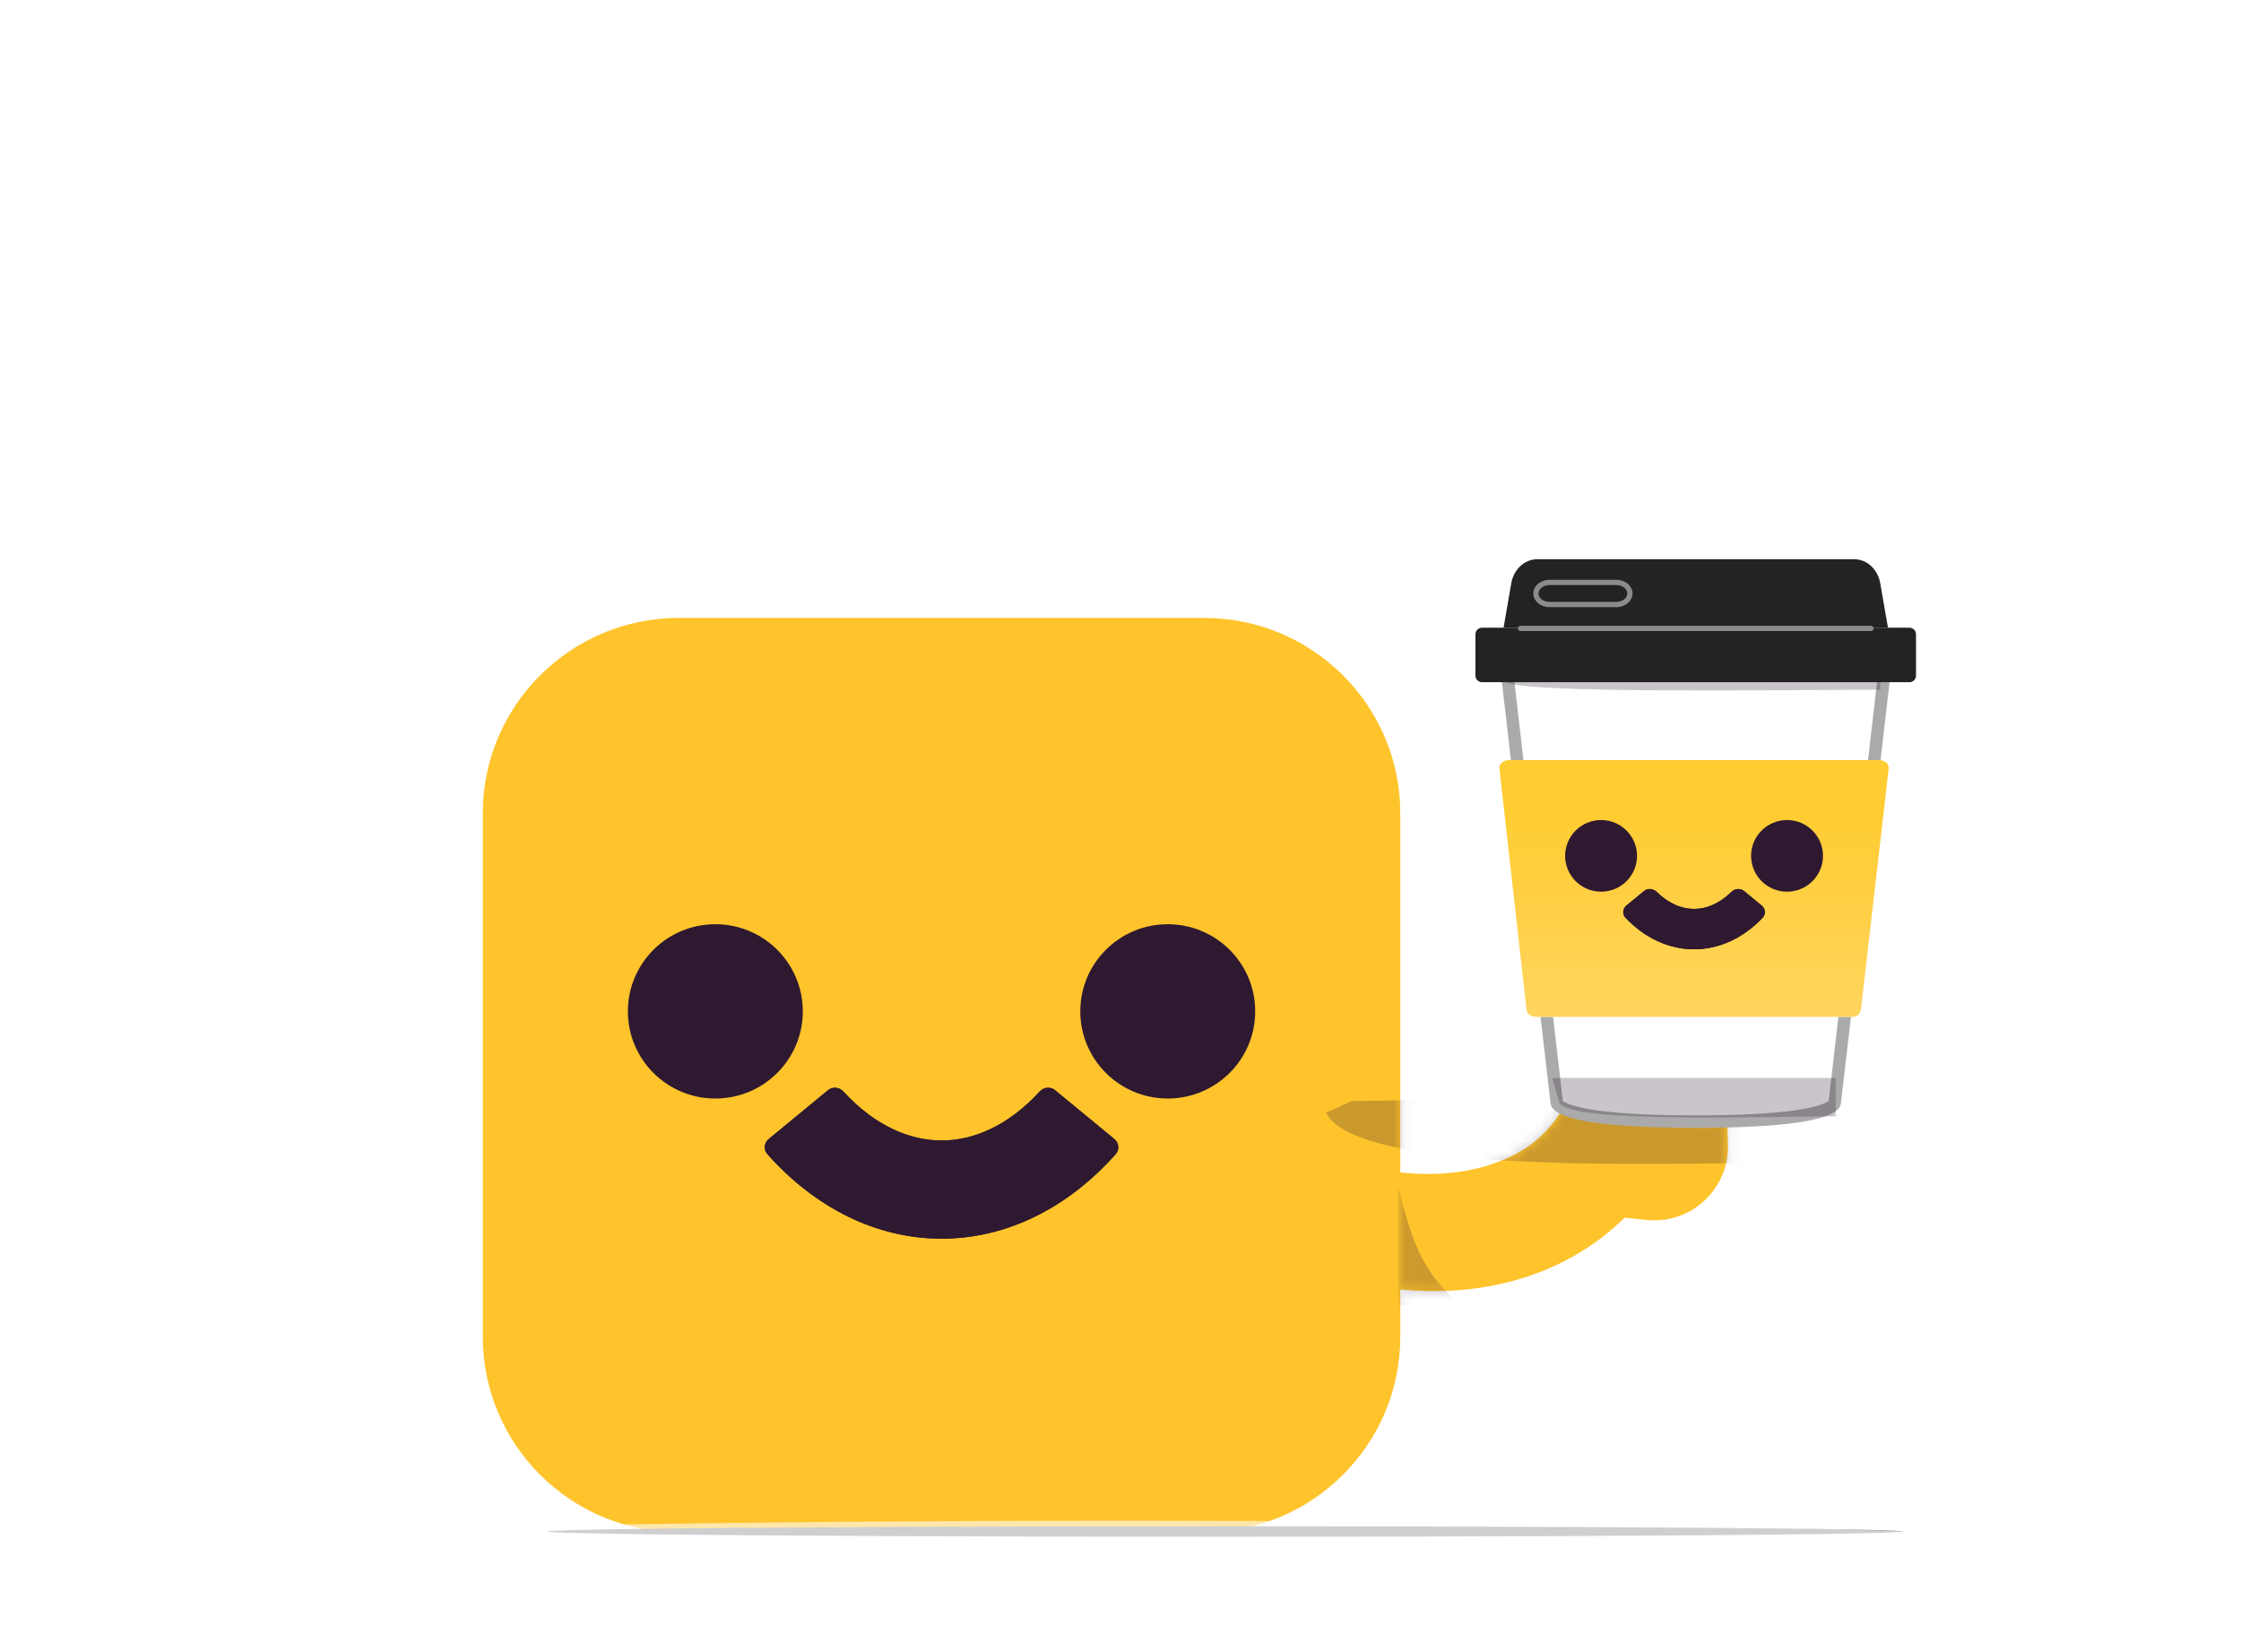 <svg xmlns="http://www.w3.org/2000/svg" width="213" height="157" viewBox="0 0 213 157" fill="none">
  <path fill-rule="evenodd" clip-rule="evenodd" d="M45.888 77.318C45.888 67.053 54.238 58.732 64.539 58.732L114.443 58.732C124.743 58.732 133.093 67.053 133.093 77.318V111.439C138.763 112.091 143.582 110.601 146.306 108.124C148.164 106.433 149.632 104.011 150.335 100.833C150.997 97.838 153.238 95.192 156.301 95.039C159.379 94.884 162.056 97.275 161.687 100.335C161.438 102.392 160.992 104.365 160.351 106.229H164.137L164.232 108.728C164.394 112.983 160.752 116.396 156.517 115.958L154.42 115.741C154.211 115.945 153.999 116.146 153.782 116.343C148.417 121.224 141.092 123.334 133.093 122.566V127.051C133.093 137.316 124.743 145.638 114.443 145.638H64.539C54.238 145.638 45.888 137.316 45.888 127.051L45.888 77.318Z" fill="#FFC42C"/>
  <mask id="mask0_1_227" style="mask-type:alpha" maskUnits="userSpaceOnUse" x="45" y="58" width="120" height="88">
    <path fill-rule="evenodd" clip-rule="evenodd" d="M45.888 77.318C45.888 67.053 54.238 58.732 64.539 58.732L114.443 58.732C124.743 58.732 133.093 67.053 133.093 77.318V111.817L133.158 111.366C139.083 112.195 143.488 110.687 146.306 108.124C148.164 106.433 149.632 104.011 150.335 100.833C150.997 97.838 153.238 95.192 156.301 95.039C159.379 94.884 162.056 97.275 161.687 100.335C161.438 102.392 160.992 104.365 160.351 106.229H164.137V112.671C164.137 114.748 162.453 116.433 160.375 116.433C158.48 116.433 156.761 115.787 155.402 114.718C154.891 115.283 154.351 115.825 153.782 116.343C148.417 121.224 141.092 123.334 133.093 122.566V127.051C133.093 137.316 124.743 145.638 114.443 145.638H64.539C54.238 145.638 45.888 137.316 45.888 127.051L45.888 77.318Z" fill="#FFC42C"/>
  </mask>
  <g mask="url(#mask0_1_227)">
    <mask id="mask1_1_227" style="mask-type:alpha" maskUnits="userSpaceOnUse" x="133" y="112" width="14" height="14">
      <rect x="133.044" y="112.469" width="13.017" height="12.82" fill="#D9D9D9"/>
    </mask>
    <g mask="url(#mask1_1_227)">
      <g opacity="0.25" filter="url(#filter0_f_1_227)">
        <path d="M138.948 124.104C135.646 121.357 134.327 118.871 132.881 112.685L132.881 124.104L138.948 124.104Z" fill="#2F1931"/>
      </g>
    </g>
    <g filter="url(#filter1_f_1_227)">
      <path d="M167.262 104.042V110.556C157.145 110.556 129.001 111.621 126.034 105.764L128.481 104.658L167.262 104.042Z" fill="#2F1931" fill-opacity="0.25"/>
    </g>
  </g>
  <ellipse cx="8.313" cy="8.284" rx="8.313" ry="8.284" transform="matrix(1 -8.40036e-08 -8.45848e-08 -1 102.678 104.415)" fill="#2F1931"/>
  <ellipse cx="8.313" cy="8.284" rx="8.313" ry="8.284" transform="matrix(1 -8.36438e-08 -8.49486e-08 -1 59.678 104.415)" fill="#2F1931"/>
  <path fill-rule="evenodd" clip-rule="evenodd" d="M89.471 117.737C95.645 117.744 101.468 114.847 106.045 109.701C106.421 109.278 106.359 108.63 105.922 108.27L100.281 103.623C99.847 103.265 99.206 103.329 98.825 103.744C95.779 107.067 92.459 108.407 89.482 108.404C86.503 108.4 83.188 107.051 80.156 103.744C79.775 103.329 79.134 103.265 78.699 103.623L73.059 108.27C72.622 108.63 72.56 109.278 72.936 109.701C77.493 114.823 83.302 117.73 89.471 117.737Z" fill="#2F1931"/>
  <path fill-rule="evenodd" clip-rule="evenodd" d="M89.471 117.737C95.645 117.744 101.468 114.847 106.045 109.701C106.421 109.278 106.359 108.63 105.922 108.27L100.281 103.623C99.847 103.265 99.206 103.329 98.825 103.744C95.779 107.067 92.459 108.407 89.482 108.404C86.503 108.4 83.188 107.051 80.156 103.744C79.775 103.329 79.134 103.265 78.699 103.623L73.059 108.27C72.622 108.63 72.56 109.278 72.936 109.701C77.493 114.823 83.302 117.73 89.471 117.737Z" fill="#2F1931"/>
  <g filter="url(#filter2_f_1_227)">
    <ellipse cx="116.449" cy="145.572" rx="64.388" ry="0.5" fill="#878787"/>
  </g>
  <g opacity="0.6" filter="url(#filter3_f_1_227)">
    <ellipse cx="106.429" cy="147.59" rx="100.153" ry="3.046" fill="white"/>
  </g>
  <path d="M147.949 104.701L143.175 63.336H179.174L174.4 104.701L174.396 104.735V104.769C174.396 104.857 174.326 105.098 173.659 105.399C173.036 105.68 172.089 105.916 170.855 106.1C168.401 106.466 164.983 106.605 161.174 106.605C157.365 106.605 153.948 106.466 151.493 106.1C150.26 105.916 149.313 105.68 148.69 105.399C148.023 105.098 147.952 104.857 147.952 104.769V104.735L147.949 104.701Z" fill="white" stroke="#AAAAAA" stroke-width="1.183"/>
  <g filter="url(#filter4_f_1_227)">
    <path d="M174.477 102.454V106.107C167.861 106.107 149.453 106.786 148.227 104.863L147.517 102.454H174.477Z" fill="#2F1931" fill-opacity="0.25"/>
  </g>
  <g filter="url(#filter5_f_1_227)">
    <path d="M178.718 63.369V65.561C169.736 65.561 144.744 65.968 143.078 64.814L142.115 63.369H178.718Z" fill="#2F1931" fill-opacity="0.25"/>
  </g>
  <path d="M179.282 72.484C179.11 72.334 178.858 72.247 178.6 72.247L143.431 72.247C143.173 72.247 142.921 72.334 142.749 72.484C142.577 72.633 142.491 72.836 142.515 73.039L145.095 96.001C145.138 96.373 145.538 96.657 146.011 96.657H175.958C176.431 96.657 176.725 96.52 176.874 96.001L179.516 73.039C179.541 72.836 179.455 72.633 179.282 72.484Z" fill="white"/>
  <path d="M179.282 72.484C179.11 72.334 178.858 72.247 178.6 72.247L143.431 72.247C143.173 72.247 142.921 72.334 142.749 72.484C142.577 72.633 142.491 72.836 142.515 73.039L145.095 96.001C145.138 96.373 145.538 96.657 146.011 96.657H175.958C176.431 96.657 176.725 96.52 176.874 96.001L179.516 73.039C179.541 72.836 179.455 72.633 179.282 72.484Z" fill="url(#paint0_linear_1_227)"/>
  <ellipse cx="3.417" cy="3.405" rx="3.417" ry="3.405" transform="matrix(1 -8.40036e-08 -8.45848e-08 -1 166.435 84.755)" fill="#2F1931"/>
  <ellipse cx="3.417" cy="3.405" rx="3.417" ry="3.405" transform="matrix(1 -8.36438e-08 -8.49486e-08 -1 148.761 84.755)" fill="#2F1931"/>
  <path fill-rule="evenodd" clip-rule="evenodd" d="M161.007 90.231C163.417 90.233 165.698 89.159 167.533 87.237C167.854 86.901 167.802 86.367 167.442 86.071L165.773 84.696C165.416 84.401 164.891 84.456 164.56 84.78C163.39 85.927 162.14 86.396 161.011 86.394C159.881 86.393 158.634 85.921 157.469 84.78C157.138 84.456 156.614 84.401 156.256 84.696L154.587 86.071C154.228 86.367 154.175 86.901 154.496 87.237C156.323 89.15 158.598 90.228 161.007 90.231Z" fill="#2F1931"/>
  <path fill-rule="evenodd" clip-rule="evenodd" d="M161.007 90.231C163.417 90.233 165.698 89.159 167.533 87.237C167.854 86.901 167.802 86.367 167.442 86.071L165.773 84.696C165.416 84.401 164.891 84.456 164.56 84.78C163.39 85.927 162.14 86.396 161.011 86.394C159.881 86.393 158.634 85.921 157.469 84.78C157.138 84.456 156.614 84.401 156.256 84.696L154.587 86.071C154.228 86.367 154.175 86.901 154.496 87.237C156.323 89.15 158.598 90.228 161.007 90.231Z" fill="#2F1931"/>
  <path d="M181.484 59.663H140.864C140.518 59.663 140.237 59.944 140.237 60.291V64.218C140.237 64.564 140.518 64.845 140.864 64.845H181.484C181.831 64.845 182.111 64.564 182.111 64.218V60.291C182.111 59.944 181.831 59.663 181.484 59.663Z" fill="#232323"/>
  <path d="M179.445 59.663H142.909L143.626 55.525C143.831 54.156 144.881 53.155 146.118 53.155H176.236C177.472 53.155 178.528 54.156 178.727 55.525L179.445 59.663Z" fill="#232323"/>
  <mask id="mask2_1_227" style="mask-type:alpha" maskUnits="userSpaceOnUse" x="142" y="53" width="38" height="7">
    <path d="M179.445 59.663H142.909L143.626 55.525C143.831 54.156 144.881 53.155 146.118 53.155H176.236C177.472 53.155 178.528 54.156 178.727 55.525L179.445 59.663Z" fill="#232323"/>
  </mask>
  <g mask="url(#mask2_1_227)">
    <path d="M153.615 57.461C153.953 57.461 154.27 57.357 154.508 57.177C154.747 56.996 154.917 56.727 154.917 56.409C154.917 56.095 154.75 55.826 154.512 55.644C154.275 55.462 153.958 55.357 153.615 55.357H147.288C146.95 55.357 146.633 55.461 146.395 55.641C146.156 55.822 145.987 56.091 145.987 56.409C145.987 56.723 146.154 56.992 146.391 57.174C146.628 57.356 146.946 57.461 147.288 57.461H153.615Z" stroke="#8B8B8B" stroke-width="0.5"/>
  </g>
  <g filter="url(#filter6_d_1_227)">
    <path d="M141.5 55.642C141.5 55.642 141.136 54.878 140.637 53.621C140.153 52.362 139.545 50.587 139.198 48.63C139.138 48.148 139.064 47.668 138.985 47.146C138.981 46.636 138.907 46.156 138.918 45.644C138.929 44.642 139.001 43.655 139.176 42.655C139.322 42.147 139.304 41.639 139.495 41.126C139.656 40.617 139.755 40.094 139.928 39.562C140.116 39.028 140.324 38.535 140.48 37.983C140.683 37.448 140.947 36.926 141.164 36.388L141.323 35.986L141.403 35.784L141.427 35.739C141.495 35.56 141.328 35.9 141.355 35.876L141.413 35.741C141.638 35.266 141.827 34.86 141.988 34.478C142.324 33.692 142.564 32.854 142.821 32.035C143.304 30.38 143.572 28.56 143.692 26.758C143.749 24.921 143.685 23.078 143.293 21.361C142.963 19.658 142.384 18.113 141.728 16.918C141.427 16.295 141.077 15.764 140.709 15.32C140.34 14.877 140.057 14.401 139.692 14.106C138.988 13.491 138.428 12.944 137.888 12.691C136.846 12.118 136.259 11.957 136.259 11.957C136.259 11.957 136.556 12.792 137.082 14.025C137.364 14.607 137.546 15.478 137.821 16.252C137.973 16.637 138.018 17.121 138.134 17.575C138.235 18.03 138.349 18.463 138.364 18.951C138.409 19.434 138.508 19.869 138.464 20.363C138.462 20.832 138.505 21.294 138.432 21.793C138.414 22.731 138.177 23.718 137.973 24.721C137.709 25.733 137.387 26.751 137.006 27.777C136.801 28.291 136.578 28.787 136.368 29.26C136.249 29.508 136.143 29.734 136.07 29.871L136.01 29.985L135.903 30.211L135.867 30.279L135.751 30.549L135.507 31.111C135.212 31.87 134.886 32.613 134.609 33.392C134.354 34.231 134.146 35.087 133.936 35.921C133.572 37.69 133.351 39.525 133.39 41.413C133.412 43.283 133.717 45.138 134.157 46.764C134.393 47.586 134.695 48.336 134.962 49.047C135.301 49.729 135.604 50.372 135.942 50.926C136.646 52.03 137.336 52.902 138.013 53.541C138.675 54.183 139.296 54.617 139.811 54.914C140.844 55.531 141.465 55.603 141.465 55.603L141.5 55.642Z" fill="url(#paint1_linear_1_227)"/>
  </g>
  <path d="M144.522 59.732L177.827 59.732" stroke="#8B8B8B" stroke-width="0.5" stroke-linecap="round"/>
  <defs>
    <filter id="filter0_f_1_227" x="130.881" y="110.685" width="10.067" height="15.419" filterUnits="userSpaceOnUse" color-interpolation-filters="sRGB">
      <feFlood flood-opacity="0" result="BackgroundImageFix"/>
      <feBlend mode="normal" in="SourceGraphic" in2="BackgroundImageFix" result="shape"/>
      <feGaussianBlur stdDeviation="1" result="effect1_foregroundBlur_1_227"/>
    </filter>
    <filter id="filter1_f_1_227" x="124.034" y="102.042" width="45.228" height="10.59" filterUnits="userSpaceOnUse" color-interpolation-filters="sRGB">
      <feFlood flood-opacity="0" result="BackgroundImageFix"/>
      <feBlend mode="normal" in="SourceGraphic" in2="BackgroundImageFix" result="shape"/>
      <feGaussianBlur stdDeviation="1" result="effect1_foregroundBlur_1_227"/>
    </filter>
    <filter id="filter2_f_1_227" x="50.061" y="143.072" width="132.776" height="5" filterUnits="userSpaceOnUse" color-interpolation-filters="sRGB">
      <feFlood flood-opacity="0" result="BackgroundImageFix"/>
      <feBlend mode="normal" in="SourceGraphic" in2="BackgroundImageFix" result="shape"/>
      <feGaussianBlur stdDeviation="1" result="effect1_foregroundBlur_1_227"/>
    </filter>
    <filter id="filter3_f_1_227" x="0.276" y="138.544" width="212.307" height="18.092" filterUnits="userSpaceOnUse" color-interpolation-filters="sRGB">
      <feFlood flood-opacity="0" result="BackgroundImageFix"/>
      <feBlend mode="normal" in="SourceGraphic" in2="BackgroundImageFix" result="shape"/>
      <feGaussianBlur stdDeviation="3" result="effect1_foregroundBlur_1_227"/>
    </filter>
    <filter id="filter4_f_1_227" x="145.517" y="100.454" width="30.96" height="7.77" filterUnits="userSpaceOnUse" color-interpolation-filters="sRGB">
      <feFlood flood-opacity="0" result="BackgroundImageFix"/>
      <feBlend mode="normal" in="SourceGraphic" in2="BackgroundImageFix" result="shape"/>
      <feGaussianBlur stdDeviation="1" result="effect1_foregroundBlur_1_227"/>
    </filter>
    <filter id="filter5_f_1_227" x="141.115" y="62.369" width="38.603" height="4.262" filterUnits="userSpaceOnUse" color-interpolation-filters="sRGB">
      <feFlood flood-opacity="0" result="BackgroundImageFix"/>
      <feBlend mode="normal" in="SourceGraphic" in2="BackgroundImageFix" result="shape"/>
      <feGaussianBlur stdDeviation="0.5" result="effect1_foregroundBlur_1_227"/>
    </filter>
    <filter id="filter6_d_1_227" x="122.206" y="0.777" width="32.684" height="66.045" filterUnits="userSpaceOnUse" color-interpolation-filters="sRGB">
      <feFlood flood-opacity="0" result="BackgroundImageFix"/>
      <feColorMatrix in="SourceAlpha" type="matrix" values="0 0 0 0 0 0 0 0 0 0 0 0 0 0 0 0 0 0 127 0" result="hardAlpha"/>
      <feOffset/>
      <feGaussianBlur stdDeviation="5.59"/>
      <feComposite in2="hardAlpha" operator="out"/>
      <feColorMatrix type="matrix" values="0 0 0 0 0.957 0 0 0 0 0.941 0 0 0 0 0.976 0 0 0 1 0"/>
      <feBlend mode="normal" in2="BackgroundImageFix" result="effect1_dropShadow_1_227"/>
      <feBlend mode="normal" in="SourceGraphic" in2="effect1_dropShadow_1_227" result="shape"/>
    </filter>
    <linearGradient id="paint0_linear_1_227" x1="161.016" y1="77.535" x2="161.016" y2="114.434" gradientUnits="userSpaceOnUse">
      <stop stop-color="#FFCC32"/>
      <stop offset="1" stop-color="#FFDD87"/>
    </linearGradient>
    <linearGradient id="paint1_linear_1_227" x1="141.322" y1="55.664" x2="135.919" y2="11.999" gradientUnits="userSpaceOnUse">
      <stop stop-color="white"/>
      <stop offset="1" stop-color="white"/>
    </linearGradient>
  </defs>
</svg>